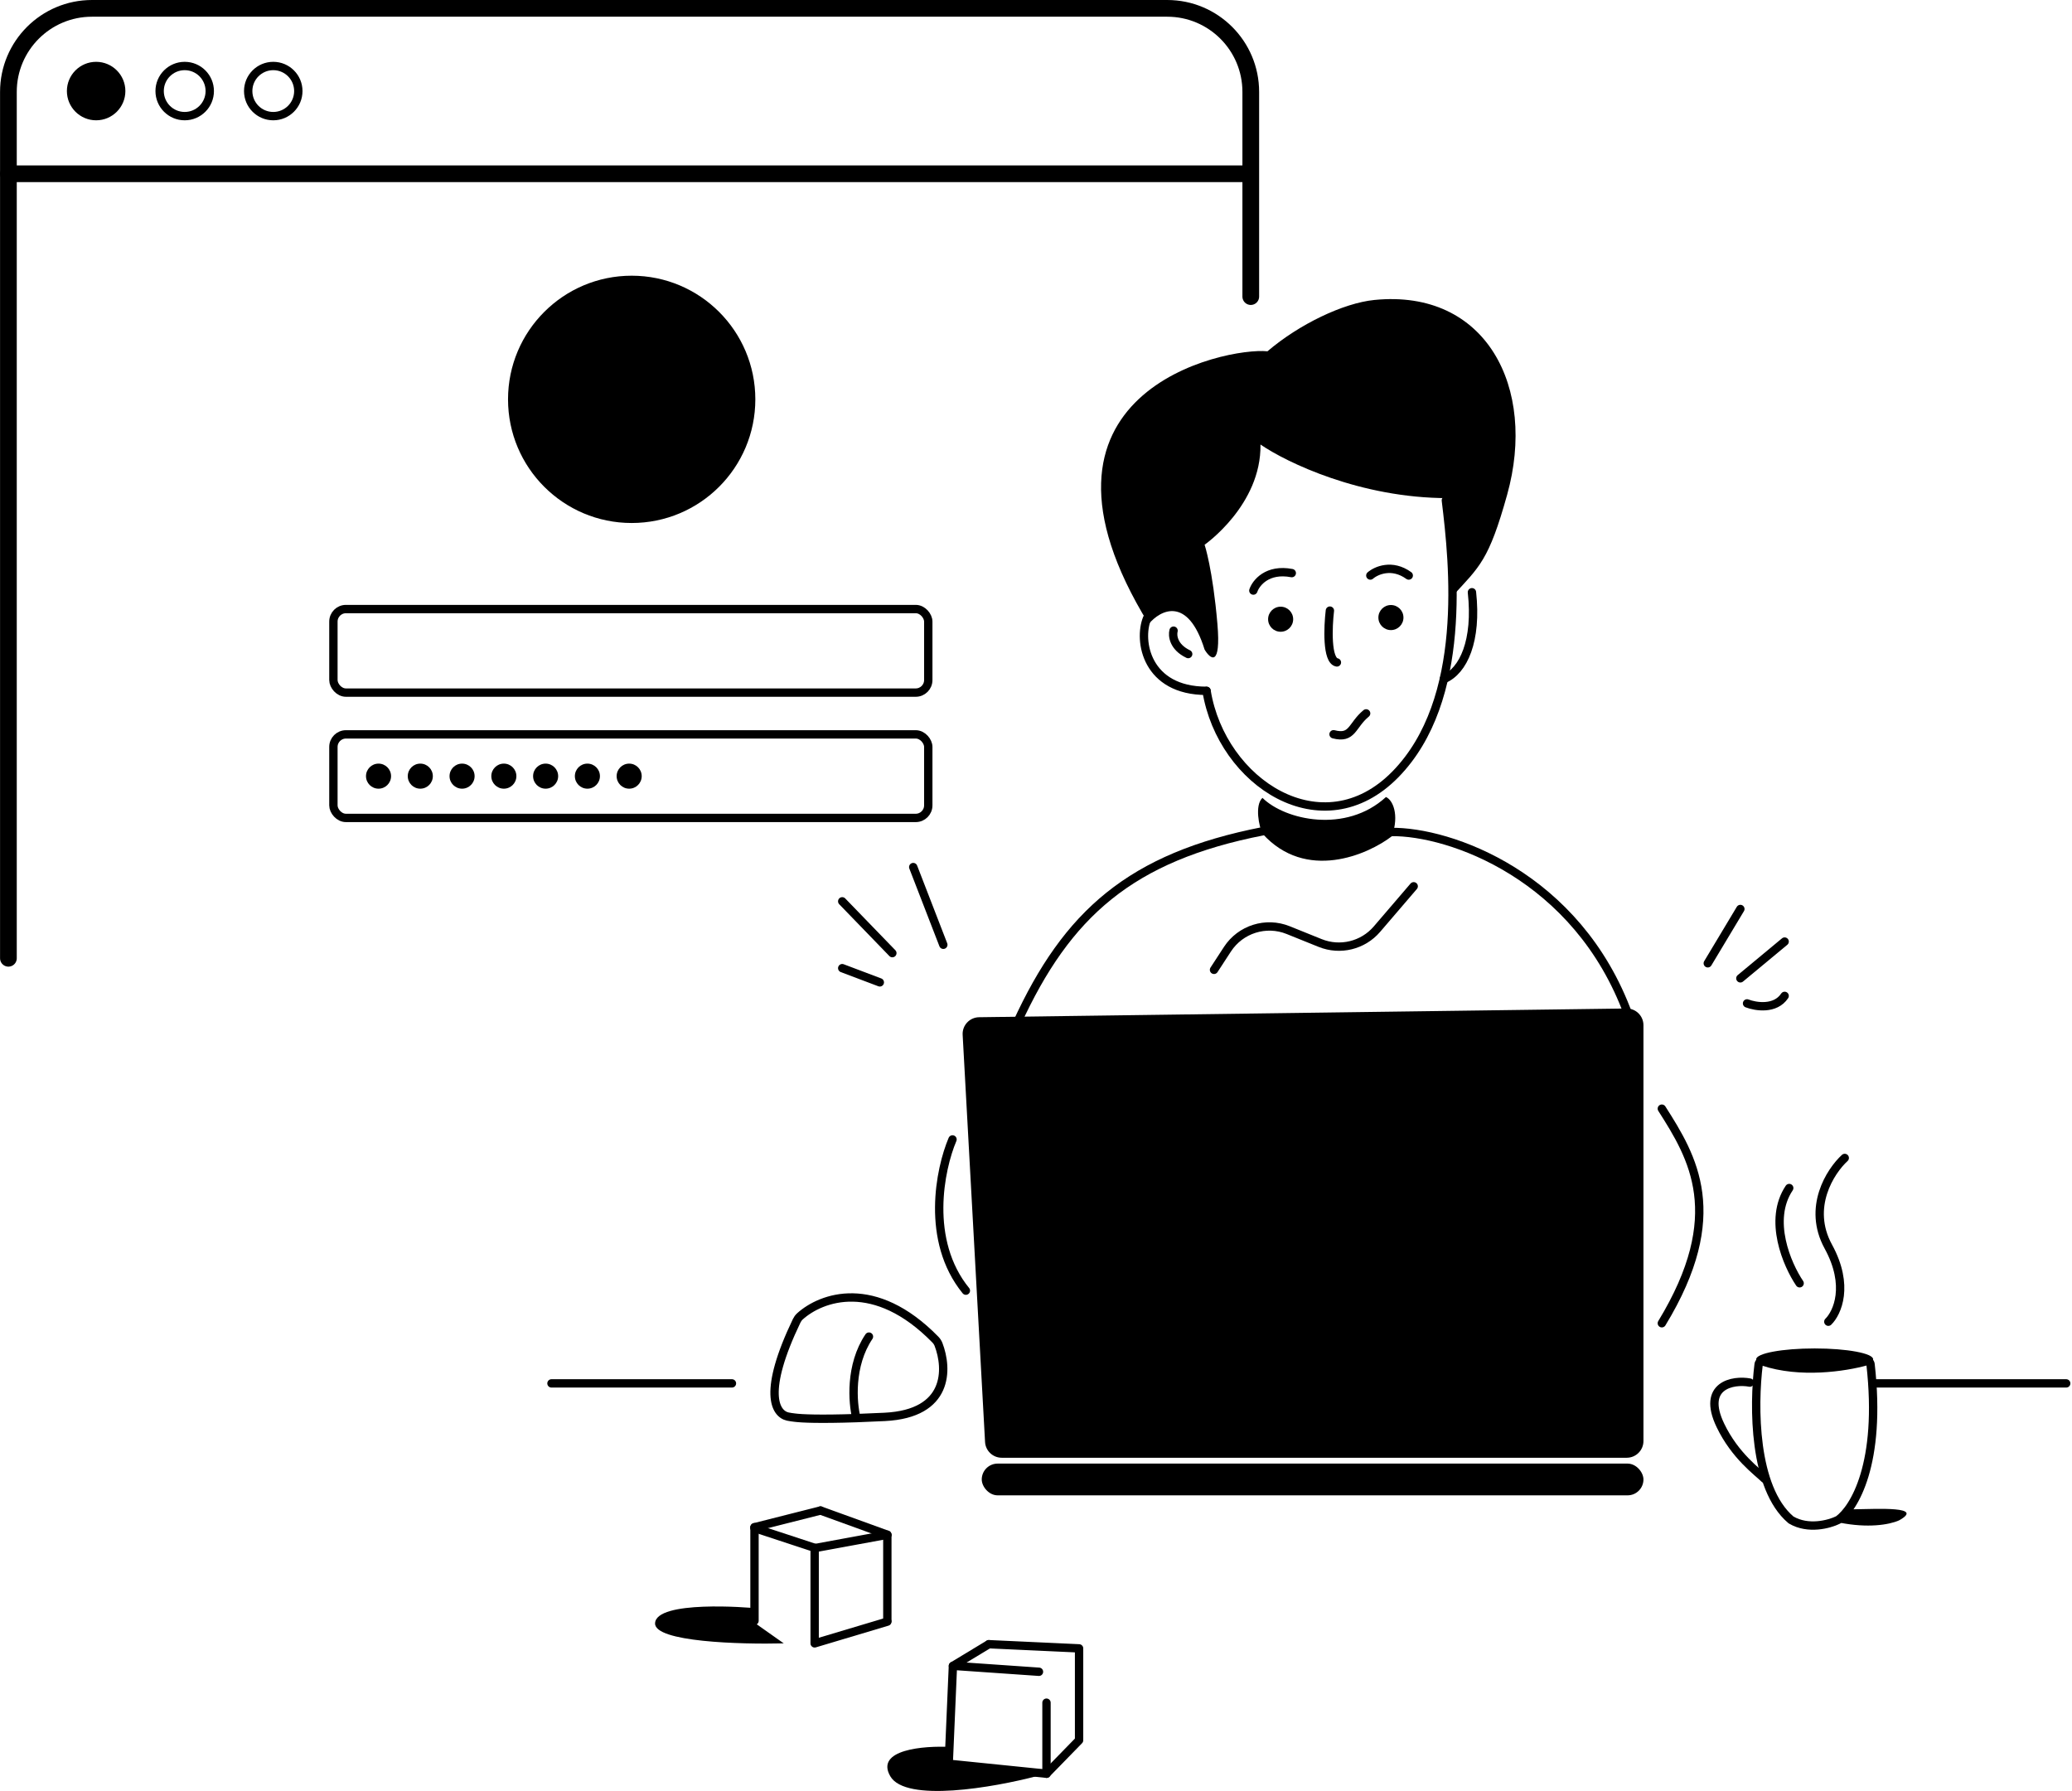 <svg width="1240" height="1072" viewBox="0 0 1240 1072" fill="none" xmlns="http://www.w3.org/2000/svg">
<path d="M767.532 632.915V717.915" stroke="black" stroke-width="5" stroke-linecap="round"/>
<path d="M831.532 642.915V723.915" stroke="black" stroke-width="5" stroke-linecap="round"/>
<path d="M576.104 619.323L589.512 862.964C589.803 868.266 594.187 872.415 599.497 872.415H973.532C979.055 872.415 983.532 867.938 983.532 862.415V613.551C983.532 607.975 978.972 603.476 973.397 603.551L585.955 608.774C580.27 608.851 575.792 613.646 576.104 619.323Z" fill="black"/>
<rect x="587.532" y="875.915" width="396" height="19" rx="9.5" fill="black"/>
<path d="M832.532 497.915C867.365 497.415 944.032 523.915 974.532 607.415" stroke="black" stroke-width="5" stroke-linecap="round"/>
<path d="M756.032 497.415C676.532 512.915 638.532 546.915 608.532 612.415" stroke="black" stroke-width="5" stroke-linecap="round"/>
<path d="M1022.03 576.5L1041.53 544" stroke="black" stroke-width="5" stroke-linecap="round"/>
<path d="M1041.53 585.5L1068.03 563.5" stroke="black" stroke-width="5" stroke-linecap="round"/>
<path d="M1045.53 600.5C1050.7 602.5 1062.43 604.4 1068.03 596" stroke="black" stroke-width="5" stroke-linecap="round"/>
<path d="M534.032 570.415L504.032 539.415" stroke="black" stroke-width="5" stroke-linecap="round"/>
<path d="M564.532 565.415L546.532 518.915" stroke="black" stroke-width="5" stroke-linecap="round"/>
<path d="M526.532 587.915L504.032 579.415" stroke="black" stroke-width="5" stroke-linecap="round"/>
<path d="M512.532 848.69C517.581 848.519 523.217 848.283 529.492 847.969C568.01 846.044 567.273 819.236 561.66 804.603C561.24 803.51 560.563 802.513 559.744 801.677C523.442 764.558 491.477 776.281 478.706 787.816C477.883 788.56 477.229 789.506 476.749 790.506C456.375 832.968 463.693 846.01 471.404 847.759C472.758 848.066 474.166 848.213 475.542 848.396C479.853 848.97 490.734 849.43 512.532 848.69ZM512.532 848.69C510.198 839.599 508.432 817.115 520.032 799.915" stroke="black" stroke-width="5" stroke-linecap="round"/>
<path d="M438.032 827.915H330.032" stroke="black" stroke-width="5" stroke-linecap="round"/>
<path d="M1122.03 827.915H1236.53" stroke="black" stroke-width="5" stroke-linecap="round"/>
<path d="M994.532 663.5C1013.03 692.5 1034.03 727 994.532 791.915" stroke="black" stroke-width="5" stroke-linecap="round"/>
<path d="M532.779 1063C523.579 1047 552.946 1044.67 568.779 1045.5V1057L620.279 1063C594.946 1069.67 541.979 1079 532.779 1063Z" fill="black"/>
<path d="M645.778 1041.5L626.278 1061.5" stroke="black" stroke-width="5" stroke-linecap="round"/>
<path d="M621.778 1000.5L571.278 997" stroke="black" stroke-width="5" stroke-linecap="round"/>
<path d="M591.778 984L645.778 986.5" stroke="black" stroke-width="5" stroke-linecap="round"/>
<path d="M570.278 997L567.778 1055" stroke="black" stroke-width="5" stroke-linecap="round"/>
<path d="M645.778 987.5V1040.5" stroke="black" stroke-width="5" stroke-linecap="round"/>
<path d="M626.278 1019V1061.5" stroke="black" stroke-width="5" stroke-linecap="round"/>
<path d="M570.278 997L591.778 984" stroke="black" stroke-width="5" stroke-linecap="round"/>
<path d="M626.278 1061.5L567.278 1055.5" stroke="black" stroke-width="5" stroke-linecap="round"/>
<path d="M392.034 971.5C392.534 957.5 448.534 962 452.034 962.5V971.5L469.034 983.5C443.201 984.167 391.634 982.7 392.034 971.5Z" fill="black"/>
<path d="M531.034 970V919" stroke="black" stroke-width="5" stroke-linecap="round"/>
<path d="M487.534 983V927" stroke="black" stroke-width="5" stroke-linecap="round"/>
<path d="M451.534 970V914" stroke="black" stroke-width="5" stroke-linecap="round"/>
<path d="M451.534 914L491.034 904" stroke="black" stroke-width="5" stroke-linecap="round"/>
<path d="M531.034 918.5L487.534 926.5" stroke="black" stroke-width="5" stroke-linecap="round"/>
<path d="M487.534 983.5L531.034 970.5" stroke="black" stroke-width="5" stroke-linecap="round"/>
<path d="M531.034 918.5L491.034 904" stroke="black" stroke-width="5" stroke-linecap="round"/>
<path d="M451.534 914.5L488.034 926.5" stroke="black" stroke-width="5" stroke-linecap="round"/>
<path d="M833.032 500.415C837.532 487.415 833.432 478.667 829.432 477C805.432 499 769.032 490.833 755.532 477.5C750.732 481.9 753.532 494.915 755.532 498.915C781.532 527.715 818.532 511.581 833.032 500.415Z" fill="black"/>
<path d="M726.532 580.415L734.562 568.089C742.388 556.077 757.62 551.281 770.917 556.643L790.054 564.359C801.993 569.173 815.673 565.834 824.05 556.06L846.032 530.415" stroke="black" stroke-width="5" stroke-linecap="round"/>
<path d="M570.032 681.915C562.532 699.581 553.632 742.415 578.032 772.415" stroke="black" stroke-width="5" stroke-linecap="round"/>
<path d="M901.975 296.021C890.975 335.521 885.475 339.021 869.475 356.521C869.475 339.226 866.504 310.196 866.504 298.108C814.115 298.108 769.901 276.722 754.343 266.029C754.9 302.292 720.903 326.003 720.903 326.003C720.903 326.003 725.78 340.648 728.567 373.425C730.796 399.646 724.387 394.579 720.903 388.767C710.872 356.409 694.43 365.056 687.463 373.425C601.976 234.521 733.443 207.681 758.522 210.238C777.471 194.059 803.898 181.38 822.475 179.521C889.475 172.814 919.811 231.973 901.975 296.021Z" fill="black"/>
<path d="M722.075 413.49C731.075 468.435 791.483 507.944 835.075 463.435C878.667 418.926 869.943 337.454 865.286 299.435" stroke="black" stroke-width="5" stroke-linecap="round"/>
<path d="M686.475 370.021C680.975 383.521 686.135 413.435 722.075 413.435" stroke="black" stroke-width="5" stroke-linecap="round"/>
<path d="M702.326 377.435C701.531 380.324 702.167 387.169 711.075 391.435" stroke="black" stroke-width="5" stroke-linecap="round"/>
<path d="M864.075 406.435C875.805 401.545 884.075 383.435 880.893 354.435" stroke="black" stroke-width="5" stroke-linecap="round"/>
<path d="M798.075 439.435C809.575 442.435 808.847 434.18 817.575 426.935" stroke="black" stroke-width="5" stroke-linecap="round"/>
<circle cx="832.404" cy="369.585" r="7.5" fill="black"/>
<circle cx="766.404" cy="370.585" r="7.5" fill="black"/>
<path d="M750.075 353.435C751.653 348.788 758.463 340.192 773.075 342.98" stroke="black" stroke-width="5" stroke-linecap="round"/>
<path d="M820.075 344.435C823.56 341.417 833.038 337.191 843.075 344.435" stroke="black" stroke-width="5" stroke-linecap="round"/>
<path d="M795.882 365.435C794.717 375.309 793.925 395.333 800.075 396.435" stroke="black" stroke-width="5" stroke-linecap="round"/>
<circle cx="57.532" cy="54.5" r="17.5" fill="black"/>
<circle cx="110.532" cy="54.5" r="15" stroke="black" stroke-width="5"/>
<circle cx="163.532" cy="54.5" r="15" stroke="black" stroke-width="5"/>
<path d="M5.032 104L748.032 104" stroke="black" stroke-width="10" stroke-linecap="round"/>
<circle cx="378.032" cy="239" r="74" fill="black"/>
<rect x="199.532" y="364.5" width="356" height="50" rx="7.5" stroke="black" stroke-width="5"/>
<rect x="199.532" y="439.5" width="356" height="50" rx="7.5" stroke="black" stroke-width="5"/>
<circle cx="226.532" cy="464.5" r="7.5" fill="black"/>
<circle cx="251.532" cy="464.5" r="7.5" fill="black"/>
<circle cx="276.532" cy="464.5" r="7.5" fill="black"/>
<circle cx="301.532" cy="464.5" r="7.5" fill="black"/>
<circle cx="326.532" cy="464.5" r="7.5" fill="black"/>
<circle cx="351.532" cy="464.5" r="7.5" fill="black"/>
<circle cx="376.532" cy="464.5" r="7.5" fill="black"/>
<path d="M5.032 573.5V55C5.032 27.386 27.418 5 55.032 5H698.532C726.146 5 748.532 27.386 748.532 55V177.5" stroke="black" stroke-width="10" stroke-linecap="round"/>
<path d="M1047.19 827.436C1037.31 825.57 1018.02 828.909 1029.57 853.02C1038.38 871.409 1052 881.003 1056 885" stroke="black" stroke-width="5" stroke-linecap="round"/>
<path d="M1071.71 909.504C1049.33 890.447 1049.35 841.565 1052.47 816.48C1052.62 815.206 1053.94 814.435 1055.15 814.844C1077.27 822.285 1104.06 818.246 1116.84 814.684C1118.04 814.348 1119.29 815.176 1119.43 816.42C1126.19 876.138 1109.5 902.75 1100.19 909.523C1100.1 909.584 1100.02 909.632 1099.93 909.678C1094.76 912.218 1082.19 915.663 1071.98 909.695C1071.89 909.639 1071.8 909.575 1071.71 909.504Z" stroke="black" stroke-width="5" stroke-linecap="round"/>
<ellipse cx="1086" cy="813.5" rx="35" ry="6.5" fill="black"/>
<path d="M1094.17 791C1099.52 785.78 1107 769.48 1094.17 746.041C1081.34 722.602 1095.38 700.914 1104 693" stroke="black" stroke-width="5" stroke-linecap="round"/>
<path d="M1077 768C1069.56 757 1057.89 730.2 1070.77 711" stroke="black" stroke-width="5" stroke-linecap="round"/>
<path d="M1136.44 909.926C1151.95 901.409 1124.18 903.049 1109.02 903.27L1101 911.257C1117.71 914.584 1130.42 912.588 1136.44 909.926Z" fill="black"/>
</svg>
